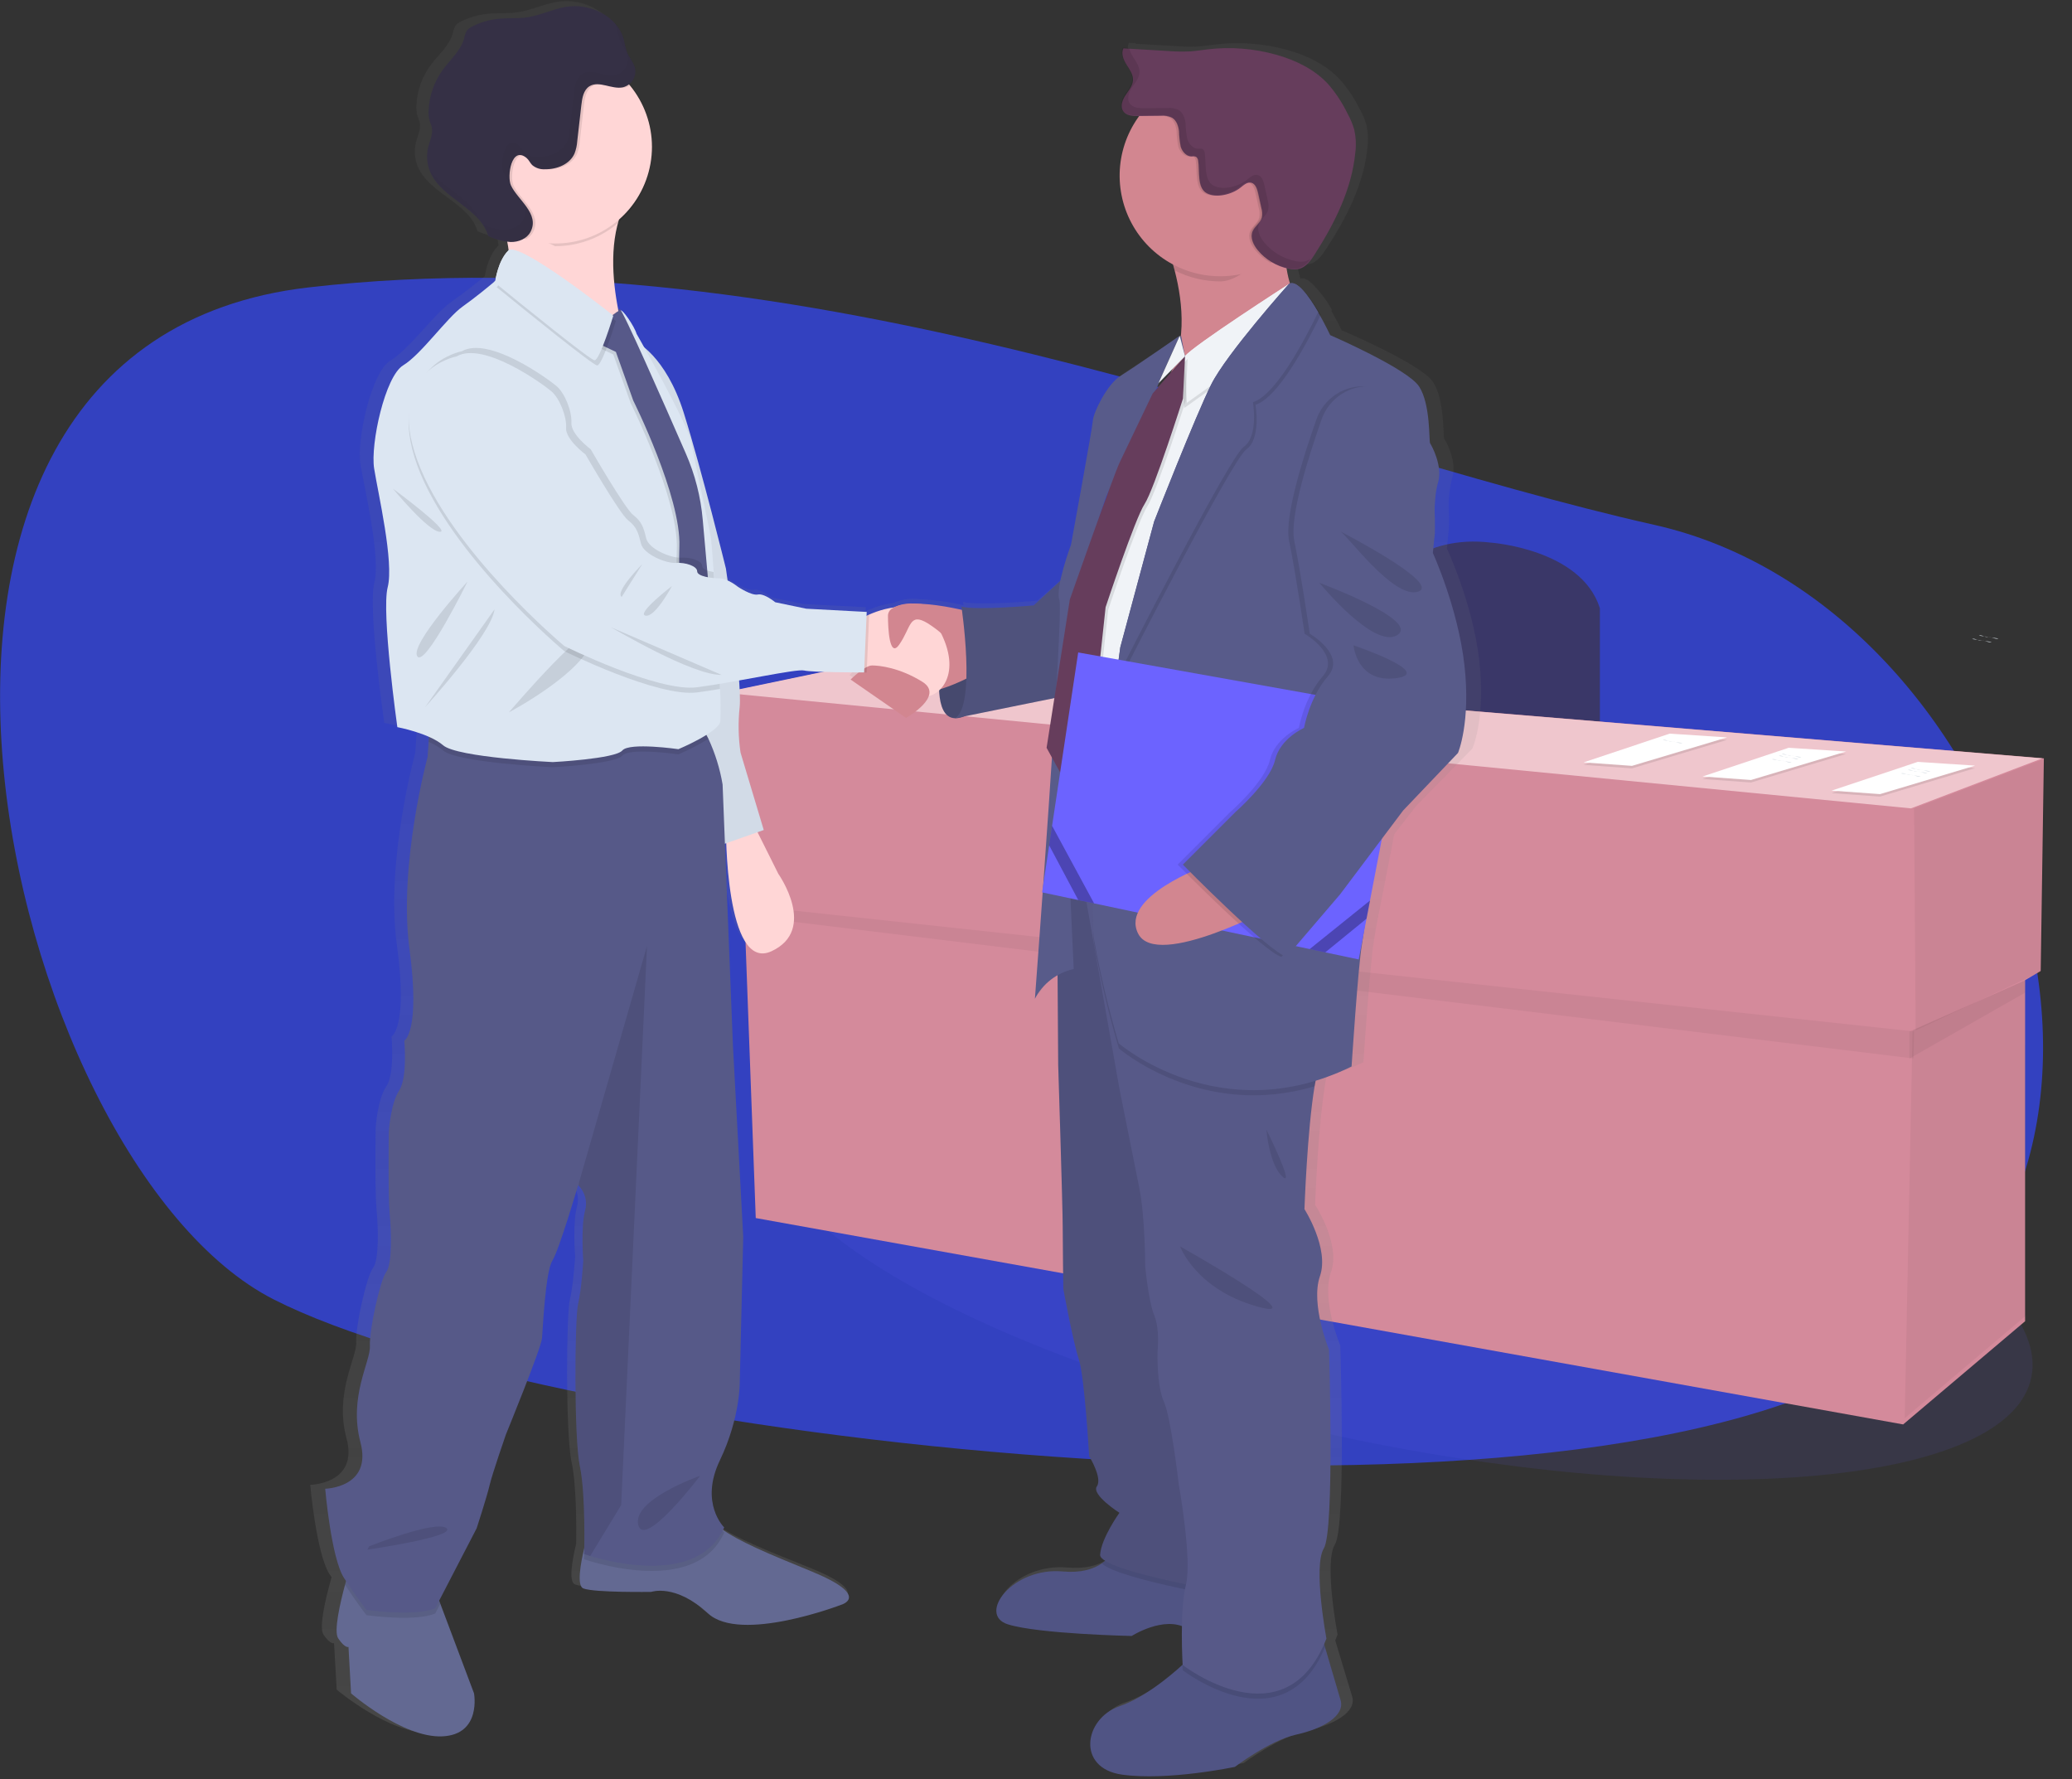 <svg width="685" height="588" viewBox="0 0 685 588" fill="none" xmlns="http://www.w3.org/2000/svg">
<rect x="0" y="0" width="685" height="588" fill="#333333" stroke="none"/>
<path d="M547 173.5C429 147 266.5 76 102 95C-62.5 114 1 384 90.5 429.5C180 475 511 515.5 619.5 450.5C728 385.5 665 200 547 173.5Z" fill="#3341C0"/>
<path opacity="0.1" d="M671.562 455.202C678.745 420.052 590.798 372.395 475.127 348.756C359.456 325.117 259.863 334.449 252.679 369.599C245.496 404.749 333.443 452.406 449.114 476.045C564.785 499.684 664.378 490.352 671.562 455.202Z" fill="#6C63FF"/>
<path d="M437.97 229.978C437.97 229.978 449.34 174.168 492.75 179.338C492.75 179.338 522.75 181.398 528.92 201.038V244.448L437.97 229.978Z" fill="#3A3768"/>
<path d="M675.7 250.658L289.13 218.608L239.52 228.948L242.62 298.198L246 298.608L249.85 402.598L629.18 470.808L669.5 436.698V323.968L674.66 320.938L675.7 250.658Z" fill="#D48A9B"/>
<path opacity="0.05" d="M676.22 250.658L675.18 320.938L633.32 340.578L632.8 267.188L676.22 250.658Z" fill="black"/>
<path opacity="0.05" d="M669.5 324.038L670.01 434.638L629.7 468.748L632.29 340.578L669.5 324.038Z" fill="black"/>
<path opacity="0.05" d="M246.52 302.748L632.6 349.858L632.8 340.918L246.23 299.228L246.52 302.748Z" fill="black"/>
<path opacity="0.05" d="M669.5 328.098V324.038L631.25 340.918V349.878L669.5 328.098Z" fill="black"/>
<path d="M239 228.948L288.61 218.608L675.18 250.658L631.77 267.188L239 228.948Z" fill="#EFC6CD"/>
<path opacity="0.1" d="M634 252.648L652.97 253.888L621.53 263.298L605.52 262.148L634 252.648Z" fill="black"/>
<path d="M634 251.818L652.97 253.058L621.53 262.478L605.52 261.318L634 251.818Z" fill="white"/>
<path d="M631.73 253.948C632.48 253.628 633.27 254.238 634.07 254.388C634.53 254.478 635 254.388 635.46 254.478C636.39 254.598 637.31 255.218 638.2 254.908" fill="#D3DAE1"/>
<path d="M630.75 254.518C631.49 254.198 632.29 254.798 633.09 254.958C633.55 255.038 634.02 254.958 634.48 255.038C635.41 255.168 636.33 255.788 637.22 255.478" fill="#D3DAE1"/>
<path d="M628.49 255.658C629.24 255.338 630.04 255.938 630.84 256.088C631.29 256.178 631.77 256.088 632.22 256.178C633.16 256.308 634.08 256.928 634.96 256.608" fill="#D3DAE1"/>
<path opacity="0.1" d="M552 243.308L570.97 244.558L539.53 253.968L523.52 252.808L552 243.308Z" fill="black"/>
<path d="M552 242.488L570.97 243.728L539.53 253.138L523.52 251.988L552 242.488Z" fill="white"/>
<path d="M549.73 244.618C550.48 244.298 551.27 244.898 552.07 245.058C552.53 245.138 553 245.058 553.46 245.138C554.39 245.268 555.31 245.888 556.2 245.578" fill="#D3DAE1"/>
<path d="M654.23 210.09C654.97 209.77 655.77 210.37 656.57 210.52C657.03 210.61 657.5 210.52 657.96 210.61C658.89 210.74 659.81 211.36 660.7 211.04" fill="#D3DAE1"/>
<path d="M651.97 211.22C652.72 210.9 653.52 211.51 654.32 211.66C654.77 211.75 655.25 211.66 655.7 211.75C656.64 211.87 657.56 212.5 658.44 212.18" fill="#D3DAE1"/>
<path opacity="0.1" d="M591.33 247.978L610.31 249.218L578.87 258.638L562.85 257.478L591.33 247.978Z" fill="black"/>
<path d="M591.33 247.158L610.31 248.398L578.87 257.808L562.85 256.648L591.33 247.158Z" fill="white"/>
<path d="M589.06 249.288C589.81 248.968 590.61 249.568 591.41 249.718C591.86 249.808 592.33 249.718 592.79 249.808C593.72 249.928 594.65 250.558 595.53 250.238" fill="#D3DAE1"/>
<path d="M588.08 249.848C588.83 249.528 589.63 250.138 590.43 250.288C590.88 250.378 591.35 250.288 591.81 250.378C592.74 250.498 593.67 251.128 594.55 250.808" fill="#D3DAE1"/>
<path d="M585.83 250.988C586.57 250.668 587.37 251.268 588.17 251.428C588.63 251.508 589.1 251.428 589.56 251.508C590.49 251.638 591.41 252.258 592.3 251.948" fill="#D3DAE1"/>
<path d="M489.05 218.38C486.89 199.4 478.34 181.29 478.34 181.29L478.99 174.89C478.99 174.89 479.13 171.69 478.92 166.89C478.943 163.893 479.336 160.911 480.09 158.01C481.84 152.46 477.9 145.64 477.46 145.01C477.02 144.38 477.68 132.21 473.74 126.24C469.8 120.27 443.56 109.17 443.56 109.17C443.56 109.17 442.15 106.22 440.16 102.77L440.34 102.42C438.712 99.466 436.694 96.745 434.34 94.33C432.73 92.61 431.18 91.63 429.93 92.11C429.422 90.45 429.034 88.756 428.77 87.04C429.03 87.11 429.3 87.18 429.56 87.23C430.643 87.481 431.766 87.508 432.86 87.31C435.3 86.76 436.92 84.57 438.28 82.51C445.06 72.21 450.9 60.91 452.09 48.72C452.41 46.232 452.291 43.707 451.74 41.26C451.178 39.358 450.392 37.528 449.4 35.81C447.647 32.285 445.427 29.012 442.8 26.08C438.13 21.16 431.69 18.15 425.07 16.37C417.612 14.364 409.843 13.784 402.17 14.66C400.17 14.89 398.17 15.22 396.17 15.35C393.633 15.462 391.092 15.418 388.56 15.22L375.47 14.46L375.41 14.26L373.23 14.13C372.37 15.84 373.23 17.87 374.3 19.47C375.37 21.07 376.6 22.74 376.51 24.63C376.42 26.52 375.05 28.04 373.98 29.63C372.91 31.22 372.1 33.3 373.17 34.86C373.321 35.076 373.499 35.271 373.7 35.44C374.83 36.61 376.8 36.74 378.51 36.72H378.81C374.504 42.392 372.175 49.319 372.18 56.44C372.209 62.526 373.912 68.486 377.103 73.668C380.294 78.85 384.849 83.054 390.27 85.82C390.46 86.47 390.65 87.14 390.83 87.82C392.812 94.844 393.523 102.166 392.93 109.44L392.7 109.94L392.56 109.41C392.56 109.41 377.14 119.87 372.56 122.64C367.98 125.41 363.38 134.8 363.16 137.36C362.94 139.92 355.72 178.53 355.72 178.53C354.253 182.419 353.043 186.401 352.1 190.45L342.89 198.54C342.89 198.54 323.89 200.25 318.39 198.97L318.55 200.03C313.7 198.923 308.76 198.253 303.79 198.03C301.076 197.681 298.317 198.05 295.79 199.1L295.6 199.19L295.45 199.26C292.555 199.656 289.728 200.45 287.05 201.62C286.73 201.75 286.44 201.88 286.16 202.01L286.22 200.7L265.66 199.64L255.16 197.51C255.16 197.51 251.44 194.51 249.25 194.95C247.06 195.39 242.47 192.39 242.47 192.39C241.423 191.569 240.29 190.865 239.09 190.29C238.74 187.87 238.52 186.4 238.52 186.4C238.52 186.4 230.35 153.98 224.23 134.92C220.13 122.19 214.23 115.92 210.75 113.19C209.2 110.49 208.18 108.75 208.18 108.75C207.51 106.41 203.83 101.14 202.89 101.01C202.74 100.77 202.63 100.65 202.57 100.65C202.369 100.628 202.166 100.66 201.98 100.74C200.26 92.18 199.26 81.45 201.89 72.1C205.49 69.141 208.392 65.423 210.387 61.212C212.382 57 213.421 52.4 213.43 47.74C213.43 47.6 213.43 47.46 213.43 47.32C213.43 47.18 213.43 47.03 213.43 46.89C213.428 39.458 210.796 32.267 206 26.59L205.66 26.21C205.751 26.145 205.838 26.075 205.92 26C206.671 25.391 207.244 24.589 207.577 23.681C207.909 22.772 207.99 21.791 207.81 20.84C207.36 18.92 205.86 17.41 205.09 15.59C204.628 14.189 204.257 12.759 203.98 11.31C203.391 9.252 202.31 7.367 200.83 5.82L200.98 6.22C197.06 1.81 190.32 -0.38 184.25 0.6C179.74 1.32 175.54 3.42 171.01 4.07C167.76 4.53 164.45 4.23 161.18 4.56C158.146 4.872 155.193 5.725 152.46 7.08C151.746 7.384 151.113 7.849 150.61 8.44C150.145 9.231 149.833 10.103 149.69 11.01C148.58 15.06 145.06 17.95 142.51 21.33C139.597 25.192 137.911 29.839 137.67 34.67C137.57 35.898 137.689 37.133 138.02 38.32C138.24 39.03 138.58 39.7 138.74 40.42C139.24 42.62 138.09 44.81 137.53 46.99C136.825 49.771 137.075 52.708 138.24 55.33C142.19 64.17 155.16 67.12 157.86 76.4C159.926 77.35 162.108 78.022 164.35 78.4C164.53 79.32 164.69 80.25 164.82 81.19C164.759 81.216 164.702 81.249 164.65 81.29C161.15 84.7 160.28 91.29 160.28 91.29L159.86 91.63C158.43 92.81 153.54 96.77 149.12 99.82C143.87 103.45 135.12 115.61 129 119.24C122.88 122.87 117.84 145.24 119.16 153.37C120.48 161.5 125.94 184.3 123.75 192.62C121.56 200.94 127.03 238.91 127.03 238.91C130.701 239.609 134.292 240.674 137.75 242.09L137.64 243.75L137.31 248.75C137.31 248.75 127.4 284.59 131.19 312.18C134.98 339.77 129.44 342.61 129.44 342.61C129.44 342.61 130.6 354.84 127.69 359.11C124.78 363.38 124.19 372.76 124.19 372.76C124.19 372.76 123.9 393.81 124.48 399.76C125.06 405.71 125.35 416.55 123.31 419.11C121.27 421.67 117.48 438.44 117.77 443.56C118.06 448.68 110.48 460.35 114.56 475.42C118.64 490.49 102.56 490.78 102.56 490.78C102.56 490.78 104.61 513.78 108.98 520.36L109.62 521.3C109.51 521.68 109.4 522.08 109.28 522.51C107.63 528.51 105.37 537.98 106.94 540.27C109.27 543.69 110.44 543.11 110.44 543.11L111.31 558.47C111.31 558.47 128.81 573.26 142.23 572.7C155.65 572.14 153.02 558.47 153.02 558.47L141.59 528.83L141.2 527.83L153.9 503.83C153.9 503.83 157.4 493.31 158.27 489.61C159.14 485.91 163.89 472.8 163.89 472.8C163.89 472.8 175.89 444.36 176.14 440.94C176.39 437.52 177.31 419.05 179.64 415.34C181.97 411.63 188.39 390.34 188.39 390.34L188.55 390.48C189.639 391.55 190.417 392.896 190.801 394.373C191.185 395.851 191.16 397.405 190.73 398.87C189.26 404.27 190.14 415.36 190.14 415.36C190.14 415.36 189.56 424.75 188.39 429.59C187.22 434.43 186.94 473.96 188.98 483.34C190.61 490.85 190.56 504.91 190.48 510.23C189.11 515.88 187.91 522.9 190.14 523.73C193.94 525.16 213.19 524.87 213.19 524.87C213.19 524.87 221.35 522.02 232.44 531.98C243.53 541.94 277.64 529.14 277.64 529.14C277.64 529.14 288.14 526.29 267.43 518.05C252.98 512.3 243.65 508.47 237.55 504.37C237.69 504.1 237.84 503.83 237.97 503.54C237.97 503.54 229.51 495.54 236.51 481.36C243.51 467.18 243.22 455.19 243.22 455.19L244.39 407.4L240.89 343.96L238.18 277.38L238.66 277.22C239.12 289.46 241.51 318.6 254.02 312.95C269.77 305.84 256.35 287.35 256.35 287.35L249.28 273.57L251.39 272.85L243.48 247.29C242.721 242.301 242.62 237.235 243.18 232.22C243.337 229.286 243.276 226.345 243 223.42C253.36 221.61 263.28 219.69 265.06 220.13C267.16 220.64 278.91 220.74 283.53 220.76C282.02 221.94 280.81 223.11 280.81 223.11L299.62 235.77C299.62 235.77 306 232.28 307.33 228.58C308.639 228.249 309.847 227.604 310.85 226.7C311.05 231.07 312.21 235.8 316.25 235.91C317.26 235.931 318.263 235.733 319.19 235.33L349.95 229.24L347.31 245.73L349.15 249C348.22 262.91 347.15 277.68 346.21 290.67L345.78 293.51L346 293.56C344.54 313.56 343.37 328.71 343.37 328.71C345.093 325.427 347.766 322.74 351.04 321L351.24 350.68C351.24 350.68 352.78 397.61 352.78 404.01C352.78 410.41 352.99 424.7 352.99 424.7C352.99 424.7 356.28 442.19 358.24 447.95C360.2 453.71 361.74 479.95 361.74 479.95C361.74 479.95 366.34 487.2 364.37 489.95C362.4 492.7 372.03 498.69 372.03 498.69C372.03 498.69 365.9 507.01 365.46 512.56C365.41 513.2 366.04 513.88 367.18 514.56C366.82 514.85 366.45 515.14 366.04 515.42C363.2 517.32 359.04 518.64 352.78 518.1C335.71 516.6 323.68 532.39 334.18 535.59C344.68 538.79 376.18 539.43 376.18 539.43C376.18 539.43 385.72 533.48 393.18 536.16C393.07 542.42 393.38 548.16 393.43 548.92L393.34 548.99C388.88 552.99 380.34 559.87 372 562.68C360 566.73 357.34 583.16 372.87 585.29C388.4 587.42 411.15 582.73 411.15 582.73C411.15 582.73 422.96 573.99 431.93 572.07C440.9 570.15 448.56 565.88 447.03 560.76C446.03 557.49 443.46 548.92 441.72 543.16C441.62 542.813 441.52 542.48 441.42 542.16C441.69 541.56 441.96 540.94 442.21 540.3C442.21 540.3 437.62 516.41 441.34 510.44C445.06 504.47 443.09 444.73 443.09 444.73C443.09 444.73 436.74 429.59 440.03 420.42C443.32 411.25 434.78 398.23 434.78 398.23C434.78 398.23 435.71 372.14 438.21 357.6C438.323 356.98 438.433 356.38 438.54 355.8C442.726 354.558 446.805 352.983 450.74 351.09C450.74 351.09 452.93 318.23 454.24 310.77C454.37 310.07 454.55 308.94 454.77 307.47L455.77 302.2L456.95 296.2L460.95 275.75L468.17 266.41L486.77 247.41C486.77 247.41 491.24 237.37 489.05 218.38ZM202.21 101.05L202.07 101.15C202.049 101.078 202.032 101.004 202.02 100.93C202.078 100.978 202.142 101.018 202.21 101.05V101.05ZM385.98 124.34L385.26 125.91L387.89 123.29L384.32 127.29L385.52 124.77L385.98 124.34ZM368.22 161.04C367.53 162.87 366.79 164.85 366.02 166.91L367.43 162.7L368.22 161.04Z" fill="url(#paint0_linear)"/>
<path d="M310.83 220.87C310.83 220.87 308.38 237.18 315.73 237.39C323.08 237.6 327.99 224.81 327.99 224.81L324.99 214.58L310.83 220.87Z" fill="#585B8A"/>
<path opacity="0.2" d="M310.83 220.87C310.83 220.87 308.38 237.18 315.73 237.39C323.08 237.6 327.99 224.81 327.99 224.81L324.99 214.58L310.83 220.87Z" fill="black"/>
<path d="M146.2 573.91C133.12 574.48 116.06 559.7 116.06 559.7L115.21 544.35C115.21 544.35 114.08 544.92 111.8 541.51C110.27 539.22 112.47 529.73 114.08 523.76C114.86 520.84 115.5 518.76 115.5 518.76L144.2 526.44L145.57 530.07L156.71 559.69C156.71 559.69 159.27 573.34 146.2 573.91Z" fill="#636992"/>
<path d="M278.07 530.43C278.07 530.43 244.82 543.22 234.07 533.27C223.32 523.32 215.31 526.16 215.31 526.16C215.31 526.16 196.55 526.45 192.85 525.02C190.67 524.19 191.85 517.08 193.21 511.42C194.13 507.51 195.13 504.28 195.13 504.28C195.13 504.28 227.81 493.19 232.93 500.01C234.468 502.014 236.306 503.768 238.38 505.21C244.3 509.49 253.55 513.37 268.18 519.34C288.3 527.58 278.07 530.43 278.07 530.43Z" fill="#636992"/>
<path d="M248.23 270.64L257.32 288.83C257.32 288.83 270.4 307.31 255.05 314.41C239.7 321.51 239.99 273.49 239.99 273.49L248.23 270.64Z" fill="#FFD6D6"/>
<path d="M210.14 112.9C210.14 112.9 220.09 117.45 226.06 136.49C232.03 155.53 239.99 187.94 239.99 187.94C239.99 187.94 245.39 224.6 244.53 233.7C243.983 238.712 244.08 243.773 244.82 248.76L252.49 274.34L237.14 279.74L213.55 189.36L210.14 112.9Z" fill="#DCE6F2"/>
<path opacity="0.05" d="M210.14 112.9C210.14 112.9 220.09 117.45 226.06 136.49C232.03 155.53 239.99 187.94 239.99 187.94C239.99 187.94 245.39 224.6 244.53 233.7C243.983 238.712 244.08 243.773 244.82 248.76L252.49 274.34L237.14 279.74L213.55 189.36L210.14 112.9Z" fill="black"/>
<path opacity="0.1" d="M144.2 526.45L145.57 530.08L143.89 533.29C137.35 536.13 121.15 533.86 121.15 533.86C121.15 533.86 118.15 530.05 114.05 523.78C114.83 520.86 115.47 518.78 115.47 518.78L144.2 526.45Z" fill="black"/>
<path opacity="0.1" d="M239.42 506.55C231.13 525.33 202.95 518.36 195.12 516.01C193.83 515.62 193.12 515.36 193.12 515.36C193.12 515.36 193.17 513.83 193.19 511.42C194.11 507.51 195.11 504.28 195.11 504.28C195.11 504.28 227.79 493.19 232.91 500.01C234.448 502.014 236.286 503.768 238.36 505.21C238.673 505.687 239.028 506.136 239.42 506.55V506.55Z" fill="black"/>
<path d="M237.99 482.68C231.17 496.88 239.42 504.85 239.42 504.85C231.13 523.62 202.95 516.66 195.12 514.3C193.83 513.92 193.12 513.66 193.12 513.66C193.12 513.66 193.69 494.04 191.7 484.66C189.71 475.28 189.99 435.78 191.13 430.95C192.27 426.12 192.83 416.73 192.83 416.73C192.83 416.73 191.98 405.65 193.4 400.25C193.827 398.791 193.856 397.245 193.483 395.771C193.11 394.297 192.349 392.95 191.28 391.87L191.13 391.72C191.13 391.72 184.88 413.04 182.6 416.72C180.32 420.4 179.48 438.89 179.19 442.3C178.9 445.71 167.25 474.14 167.25 474.14C167.25 474.14 162.71 487.21 161.86 490.9C161.01 494.59 157.59 505.12 157.59 505.12L143.89 531.56C137.35 534.4 121.15 532.13 121.15 532.13C121.15 532.13 118.03 528.13 113.76 521.61C109.49 515.09 107.51 492.06 107.51 492.06C107.51 492.06 123.14 491.77 119.16 476.71C115.18 461.65 122.57 449.99 122.29 444.87C122.01 439.75 125.7 422.99 127.69 420.43C129.68 417.87 129.39 407.07 128.82 401.1C128.25 395.13 128.54 374.1 128.54 374.1C128.54 374.1 129.11 364.72 131.95 360.46C134.79 356.2 133.66 343.97 133.66 343.97C133.66 343.97 139.05 341.13 135.36 313.56C131.67 285.99 141.36 250.18 141.36 250.18L141.69 245.18L142.21 237.08C142.21 237.08 223.5 231.96 230.04 238.21C231.749 239.945 233.152 241.957 234.19 244.16C236.427 248.97 238.008 254.059 238.89 259.29L242.3 345.41L245.71 408.79L244.57 456.54C244.57 456.54 244.82 468.46 237.99 482.68Z" fill="#565988"/>
<path opacity="0.1" d="M213.89 312.71L205.36 497.45L195.12 514.29C193.83 513.91 193.12 513.65 193.12 513.65C193.12 513.65 193.69 494.03 191.7 484.65C189.71 475.27 189.99 435.77 191.13 430.94C192.27 426.11 192.83 416.72 192.83 416.72C192.83 416.72 191.98 405.64 193.4 400.24C193.827 398.781 193.856 397.234 193.483 395.761C193.11 394.287 192.35 392.94 191.28 391.86L191.42 390.86L213.89 312.71Z" fill="black"/>
<path opacity="0.1" d="M122.03 511.1C122.03 511.1 144.2 502.29 147.61 505.1C151.02 507.91 121.47 512.2 121.47 512.2L122.03 511.1Z" fill="black"/>
<path opacity="0.1" d="M231.46 487.79C230.61 488.08 209.01 495.79 211 503.99C212.99 512.19 231.46 487.79 231.46 487.79Z" fill="black"/>
<path d="M163.96 67.29C163.96 67.29 171.2 84.77 167.37 93.73C163.54 102.69 208.72 118.03 208.72 118.03C208.72 118.03 195.51 83.92 208.3 64.73C221.09 45.54 163.96 67.29 163.96 67.29Z" fill="#FFD6D6"/>
<path d="M428.5 573.34C419.76 575.26 408.25 584 408.25 584C408.25 584 386.08 588.69 370.94 586.56C355.8 584.43 358.37 568.01 370.09 563.96C378.22 561.16 386.55 554.25 390.9 550.29C392.82 548.52 393.96 547.29 393.96 547.29L436.39 538.76C436.39 538.76 437.08 541.13 438.04 544.4C439.74 550.17 442.25 558.73 443.21 561.99C444.7 567.16 437.24 571.42 428.5 573.34Z" fill="#505484"/>
<path d="M417.63 540.51C417.63 540.51 399.72 542.43 392.26 538.17C384.8 533.91 374.14 540.73 374.14 540.73C374.14 540.73 343.44 540.09 333.21 536.89C322.98 533.69 334.7 517.89 351.33 519.41C357.39 519.96 361.49 518.63 364.26 516.73C367.154 514.747 369.17 511.723 369.89 508.29L405.89 510.42L410.89 523.18L417.63 540.51Z" fill="#505484"/>
<path opacity="0.1" d="M411.44 529C411.44 529 369.6 522.16 364.26 516.73C367.154 514.747 369.17 511.723 369.89 508.29L405.89 510.42L410.89 523.18L411.44 529Z" fill="black"/>
<path d="M349.41 289.62L349.84 352.07C349.84 352.07 351.33 398.97 351.33 405.37C351.33 411.77 351.54 426.04 351.54 426.04C351.54 426.04 354.74 443.52 356.66 449.28C358.58 455.04 360.07 481.28 360.07 481.28C360.07 481.28 364.55 488.53 362.63 491.28C360.71 494.03 370.09 500.02 370.09 500.02C370.09 500.02 364.09 508.34 363.7 513.88C363.31 519.42 411.44 527.29 411.44 527.29L392.69 335.02L377.76 286.85L349.41 289.62Z" fill="#575988"/>
<path opacity="0.1" d="M349.41 289.62L349.84 352.07C349.84 352.07 351.33 398.97 351.33 405.37C351.33 411.77 351.54 426.04 351.54 426.04C351.54 426.04 354.74 443.52 356.66 449.28C358.58 455.04 360.07 481.28 360.07 481.28C360.07 481.28 364.55 488.53 362.63 491.28C360.71 494.03 370.09 500.02 370.09 500.02C370.09 500.02 364.09 508.34 363.7 513.88C363.31 519.42 411.44 527.29 411.44 527.29L392.69 335.02L377.76 286.85L349.41 289.62Z" fill="black"/>
<path opacity="0.1" d="M438.04 544.45C424.11 577.66 390.98 552.03 390.98 552.03C390.98 552.03 390.98 551.39 390.9 550.29C392.82 548.52 393.96 547.29 393.96 547.29L436.39 538.76C436.39 538.76 437.08 541.18 438.04 544.45Z" fill="black"/>
<path d="M438.52 541.58C424.87 576.58 390.98 550.32 390.98 550.32C390.98 550.32 389.91 532.2 392.05 523.89C394.19 515.58 389.7 490.63 389.7 490.63C389.7 490.63 387.14 468.46 384.8 463.35C382.46 458.24 382.67 448 382.67 447.15C382.67 446.3 383.52 439.47 381.6 434.78C379.68 430.09 378.6 418.58 378.6 418.58C378.6 418.58 378.6 402.38 376.68 392.79L370.07 359.79L358.13 292.21L361.86 291.57L428.69 279.85C428.69 279.85 441.27 343.85 437 350.41C436.08 351.85 435.27 355 434.6 359.06C432.16 373.58 431.25 399.65 431.25 399.65C431.25 399.65 439.56 412.65 436.37 421.82C433.18 430.99 439.37 446.12 439.37 446.12C439.37 446.12 441.29 505.81 437.66 511.78C434.03 517.75 438.52 541.58 438.52 541.58Z" fill="#575988"/>
<path d="M432.12 105.23C432.12 105.23 371.58 147.86 385.22 126.54C392.57 115.06 391.22 100.44 388.34 89.4C386.884 83.785 384.874 78.328 382.34 73.11C382.34 73.11 433.78 51.23 426.96 70.84C425.362 75.409 424.682 80.248 424.96 85.08C425.369 92.344 427.854 99.337 432.12 105.23V105.23Z" fill="#D28690"/>
<path d="M323.12 202.86C323.12 202.86 297.54 195.47 293.28 202.72C289.02 209.97 294.56 225.88 302.28 228.44C310 231 327.72 219.77 327.72 219.77L323.12 202.86Z" fill="#D28690"/>
<path d="M352.4 190.29L341.74 200.1C341.74 200.1 323.19 201.8 317.86 200.52C317.86 200.52 322.77 233.35 315.73 237.4L358.79 228.66L352.4 190.29Z" fill="#585B8A"/>
<path opacity="0.1" d="M352.4 190.29L341.74 200.1C341.74 200.1 323.19 201.8 317.86 200.52C317.86 200.52 322.77 233.35 315.73 237.4L358.79 228.66L352.4 190.29Z" fill="black"/>
<path opacity="0.1" d="M215.54 49.38C215.54 57.867 212.169 66.006 206.168 72.007C200.166 78.009 192.027 81.38 183.54 81.38C167.12 73.49 151.54 67.07 151.54 49.38C151.37 45.075 152.071 40.779 153.601 36.751C155.131 32.723 157.459 29.046 160.445 25.94C163.431 22.833 167.013 20.362 170.978 18.674C174.942 16.985 179.206 16.115 183.515 16.115C187.824 16.115 192.088 16.985 196.053 18.674C200.017 20.362 203.599 22.833 206.585 25.94C209.571 29.046 211.899 32.723 213.429 36.751C214.959 40.779 215.66 45.075 215.49 49.38H215.54Z" fill="black"/>
<path d="M215.54 48.52C215.545 56.046 212.892 63.331 208.05 69.092C203.207 74.853 196.486 78.719 189.072 80.008C181.657 81.297 174.026 79.927 167.523 76.139C161.02 72.351 156.064 66.388 153.528 59.303C150.992 52.217 151.04 44.464 153.662 37.41C156.285 30.356 161.314 24.454 167.863 20.746C174.412 17.038 182.059 15.762 189.458 17.142C196.856 18.522 203.529 22.47 208.3 28.29C212.973 33.997 215.531 41.144 215.54 48.52V48.52Z" fill="#FFD6D6"/>
<path opacity="0.1" d="M234.19 244.19C231.024 246.156 227.711 247.875 224.28 249.33C224.28 249.33 208.08 246.98 205.74 249.75C203.4 252.52 182.74 253.59 182.74 253.59C182.74 253.59 151.19 252.1 146.5 248.05C145.05 246.876 143.436 245.919 141.71 245.21L142.23 237.11C142.23 237.11 223.52 231.99 230.06 238.24C231.762 239.976 233.159 241.988 234.19 244.19Z" fill="black"/>
<path d="M238.14 238.46C237.5 242.08 224.28 247.62 224.28 247.62C224.28 247.62 208.08 245.28 205.74 248.05C203.4 250.82 182.74 251.89 182.74 251.89C182.74 251.89 151.19 250.39 146.5 246.34C141.81 242.29 131.36 240.34 131.36 240.34C131.36 240.34 126.03 202.4 128.17 194.09C130.31 185.78 124.97 162.96 123.69 154.86C122.41 146.76 127.31 124.38 133.28 120.76C139.25 117.14 147.78 104.98 152.89 101.36C157.2 98.31 161.96 94.36 163.35 93.17L163.76 92.83C163.76 92.83 164.62 86.22 168.03 82.83C171.44 79.44 202.77 104.36 202.77 104.36C202.77 104.36 202.99 106.28 205.12 102.66C205.6 101.85 209.73 107.81 210.45 110.33C210.45 110.33 227.5 140.18 228.57 146.33C229.64 152.48 234.11 172.55 234.96 177.45C235.18 178.71 235.54 183.13 235.96 189.05C236.04 190.21 236.11 191.44 236.2 192.72C236.83 202.54 237.51 215.08 237.92 224.56C237.92 225.64 238.01 226.68 238.04 227.68C238.256 231.269 238.29 234.867 238.14 238.46V238.46Z" fill="#DCE6F2"/>
<path opacity="0.1" d="M129.89 161.5C129.89 161.5 141.61 175.78 145.45 175.78C149.29 175.78 129.89 161.5 129.89 161.5Z" fill="black"/>
<path opacity="0.1" d="M154.58 192.2C154.58 192.2 135.39 213.09 137.95 216.93C140.51 220.77 154.58 192.2 154.58 192.2Z" fill="black"/>
<path opacity="0.1" d="M140.51 233.77C140.51 233.77 162.51 209.68 163.51 201.37L140.51 233.77Z" fill="black"/>
<path opacity="0.1" d="M168.22 235.47C168.22 235.47 193.59 222.04 195.72 211.38C197.85 200.72 168.22 235.47 168.22 235.47Z" fill="black"/>
<path opacity="0.1" d="M200.41 105.87L196.89 114.39L202.75 117.16L208.51 133.26C208.51 133.26 224.39 165.02 223.75 181.54C223.11 198.06 226.63 222.89 226.63 222.89L235.79 221.19L231.47 172.6C230.797 165.077 228.913 157.712 225.89 150.79C218.57 134.03 204.95 103.09 204.09 103.09C202.92 103.09 203.74 103.52 203.74 103.52L200.41 105.87Z" fill="black"/>
<path d="M201.26 105.01L197.74 113.54L203.61 116.31L209.36 132.41C209.36 132.41 225.24 164.17 224.6 180.69C223.96 197.21 227.48 222.04 227.48 222.04L236.65 220.34L232.32 171.75C231.655 164.227 229.774 156.861 226.75 149.94C219.43 133.17 205.81 102.24 204.96 102.24C203.78 102.24 204.6 102.67 204.6 102.67L201.26 105.01Z" fill="#575989"/>
<path d="M305.07 230.29C300.61 229.95 289.91 224.54 285.66 222.29L283.86 221.29L284.08 204.78C285.131 204.162 286.22 203.611 287.34 203.13C293.02 200.65 304.67 197.28 310.51 208.13C318.39 222.68 310.72 230.67 305.07 230.29Z" fill="#FFD6D6"/>
<path opacity="0.1" d="M208.3 28.29C207.842 28.577 207.338 28.783 206.81 28.9C203.1 29.71 198.88 26.52 195.7 28.57C193.76 29.83 193.31 32.44 193.05 34.74C192.597 38.74 192.143 42.713 191.69 46.66C191.595 48.065 191.298 49.449 190.81 50.77C189.24 54.36 184.93 56.05 181 55.99C179.46 56.1 177.94 55.596 176.77 54.59C176.08 53.89 175.71 52.91 174.95 52.27C169.95 48.08 168.43 58.35 169.75 61.27C171.87 66.04 179.4 70.64 176.24 76.7C175.708 77.685 174.903 78.494 173.92 79.03C169.158 77.539 164.811 74.954 161.225 71.483C157.64 68.013 154.916 63.751 153.272 59.04C151.627 54.329 151.107 49.298 151.753 44.35C152.399 39.402 154.193 34.674 156.992 30.543C159.791 26.411 163.517 22.992 167.873 20.558C172.23 18.124 177.095 16.742 182.08 16.523C187.065 16.304 192.032 17.254 196.585 19.297C201.138 21.341 205.15 24.42 208.3 28.29Z" fill="black"/>
<path d="M174.1 52.23C174.85 52.86 175.23 53.84 175.92 54.54C177.091 55.545 178.611 56.048 180.15 55.94C184.08 56 188.39 54.32 189.95 50.71C190.448 49.395 190.748 48.013 190.84 46.61L192.2 34.69C192.46 32.39 192.9 29.78 194.85 28.52C198.03 26.52 202.25 29.66 205.96 28.85C207.298 28.51 208.455 27.674 209.198 26.511C209.941 25.348 210.214 23.946 209.96 22.59C209.53 20.68 208.07 19.17 207.32 17.35C206.866 15.951 206.501 14.525 206.23 13.08C204.16 5.32 195.05 0.96 187.13 2.26C182.73 2.99 178.64 5.09 174.23 5.73C171.07 6.19 167.84 5.89 164.65 6.23C161.686 6.536 158.805 7.387 156.15 8.74C155.453 9.048 154.837 9.514 154.35 10.1C153.897 10.892 153.592 11.759 153.45 12.66C152.38 16.66 148.94 19.61 146.45 22.98C143.602 26.857 141.954 31.485 141.71 36.29C141.612 37.517 141.727 38.752 142.05 39.94C142.26 40.64 142.59 41.32 142.75 42.04C143.24 44.23 142.12 46.42 141.57 48.6C140.887 51.382 141.133 54.311 142.27 56.94C146.11 65.77 158.76 68.72 161.39 77.99C163.726 79.11 166.248 79.788 168.83 79.99C171.41 80.04 174.19 78.93 175.39 76.64C178.54 70.64 171.02 65.98 168.9 61.22C167.57 58.29 169.06 48.03 174.1 52.23Z" fill="#353045"/>
<path opacity="0.1" d="M427.01 70.84C425.412 75.409 424.732 80.248 425.01 85.08C423.47 86.39 421.79 82.47 420.01 83.48C415.13 86.3 409.49 93.01 403.45 93.01C398.212 93.013 393.048 91.776 388.38 89.4C386.924 83.785 384.914 78.328 382.38 73.11C382.38 73.11 433.83 51.23 427.01 70.84Z" fill="black"/>
<path d="M436.67 58.05C436.67 64.628 434.719 71.059 431.065 76.528C427.41 81.998 422.215 86.261 416.138 88.778C410.06 91.296 403.373 91.954 396.921 90.671C390.469 89.388 384.543 86.22 379.892 81.568C375.24 76.917 372.072 70.991 370.789 64.539C369.506 58.087 370.164 51.4 372.682 45.322C375.199 39.245 379.462 34.05 384.932 30.395C390.401 26.741 396.832 24.79 403.41 24.79C407.778 24.789 412.104 25.648 416.14 27.319C420.175 28.99 423.842 31.44 426.931 34.529C430.02 37.617 432.47 41.285 434.141 45.32C435.812 49.356 436.671 53.682 436.67 58.05Z" fill="#D28690"/>
<path d="M435.25 112.62C435.25 112.62 428.99 119.44 428.14 120C427.29 120.56 409.14 197 408.82 197.89C408.5 198.78 387.21 267.8 387.21 267.8L353.1 284.57L355.95 200.15L380.95 130.53C380.95 130.53 389.2 121.15 391.75 117.74C394.3 114.33 426.14 93.86 426.14 93.86L431.58 105.07L435.25 112.62Z" fill="#F0F3F7"/>
<path opacity="0.1" d="M430.74 106.78L391.52 134.86L390.89 119.44C393.45 116.03 425.28 95.57 425.28 95.57L430.74 106.78Z" fill="black"/>
<path d="M431.59 105.07L392.37 133.15L391.76 117.74C394.32 114.32 426.15 93.86 426.15 93.86L431.59 105.07Z" fill="#F0F3F7"/>
<path d="M390.45 110.88L391.76 117.74L382.99 126.65L389.99 110.98C389.99 110.98 374.99 121.43 370.49 124.2C365.99 126.97 361.49 136.35 361.32 138.91C361.15 141.47 354.07 180.05 354.07 180.05C354.07 180.05 348.74 194.33 350.24 198.38C351.74 202.43 342.14 330.12 342.14 330.12C343.423 327.64 345.238 325.474 347.453 323.775C349.669 322.076 352.232 320.886 354.96 320.29L351.54 244.83C351.54 244.83 355.7 194.63 355.91 193.99C356.12 193.35 365.61 164.25 365.61 164.25L390.45 110.88Z" fill="#585B8A"/>
<path opacity="0.1" d="M392.62 118.59L391.94 132.59C391.94 132.59 382.45 162.54 379.26 167.44C376.07 172.34 366.36 201.55 366.36 201.55L360.89 252.29L351.51 256.56L346.89 248.05L354.57 199.05C354.57 199.05 369.06 157.7 371.2 153.43L381.89 130.91L392.62 118.59Z" fill="black"/>
<path d="M391.76 117.74L391.09 131.74C391.09 131.74 381.6 161.69 378.4 166.59C375.2 171.49 365.51 200.7 365.51 200.7L360.07 251.43L350.69 255.69L346 247.17L353.68 198.17C353.68 198.17 368.17 156.81 370.3 152.55L381.07 130.06L391.76 117.74Z" fill="#663D5C"/>
<path d="M281.2 224.6L299.53 237.29C299.53 237.29 312.46 230.04 304.93 225.35C297.4 220.66 290.72 219.95 288.3 219.95C285.88 219.95 281.2 224.6 281.2 224.6Z" fill="#D28690"/>
<path d="M294.89 201.14C294.481 201.395 294.144 201.75 293.911 202.172C293.678 202.594 293.557 203.068 293.56 203.55C293.56 207.44 294 217.74 297.26 213.09C301.26 207.4 300.53 202.29 306.64 205.98C310.438 208.345 313.761 211.397 316.44 214.98L314.74 202.76C314.74 202.76 302.18 196.56 294.89 201.14Z" fill="#D28690"/>
<path opacity="0.1" d="M437.02 350.37C436.1 351.81 435.29 354.96 434.62 359.02C397.24 370.23 369.89 346.53 369.89 346.53C366.581 335.317 363.877 323.934 361.79 312.43C361.12 308.49 361.27 300.85 361.89 291.53L428.72 279.81C428.72 279.81 441.29 343.76 437.02 350.37Z" fill="black"/>
<path d="M475.39 159.58C473.69 165.13 474.33 176.42 474.33 176.42L458.98 248.9C458.98 248.9 451.52 304.75 450.24 312.21C448.96 319.67 446.83 352.5 446.83 352.5C403.34 373.82 369.83 344.83 369.83 344.83C366.522 333.613 363.818 322.227 361.73 310.72C359.59 298.06 365.89 247.34 368.87 224.81C369.76 218.14 370.36 213.94 370.36 213.94L381.55 172.37C381.55 172.37 395.3 137.3 400.42 127.07C405.54 116.84 426.1 93.86 426.1 93.86C428.65 92.24 432.73 97.96 435.76 103.17C438.05 107.11 439.76 110.77 439.76 110.77C439.76 110.77 465.34 121.85 469.17 127.77C473 133.69 472.37 145.89 472.8 146.53C473.23 147.17 477.1 154.04 475.39 159.58Z" fill="#585B8A"/>
<path opacity="0.1" d="M415.07 133.79C415.07 133.79 416.99 145.09 412.07 148.5C407.32 151.8 371.96 221.33 369.76 225.67C370.65 218.99 371.25 214.79 371.25 214.79L382.44 173.23C382.44 173.23 396.2 138.16 401.31 127.92C406.42 117.68 427 94.71 427 94.71C429.55 93.09 433.62 98.81 436.65 104.02C432.08 113.51 422.55 131.45 415.07 133.79Z" fill="black"/>
<path d="M414.22 132.94C414.22 132.94 416.13 144.24 411.22 147.65C406.31 151.06 371.12 220.47 368.89 224.81C369.78 218.14 370.38 213.94 370.38 213.94L381.57 172.37C381.57 172.37 395.32 137.3 400.44 127.07C405.56 116.84 426.12 93.86 426.12 93.86C428.67 92.24 432.75 97.96 435.78 103.17C431.23 112.65 421.69 130.6 414.22 132.94Z" fill="#585B8A"/>
<path d="M464.95 235.05L452.92 297.64V297.65L451.77 303.64V303.65L449.18 317.12L438.13 314.78L432.98 313.69L361.71 298.59L356.47 297.48L344.51 294.95L346.85 279.41L347.82 272.95L356.45 215.65L464.95 235.05Z" fill="#6C63FF"/>
<path d="M398.44 286.21C398.44 286.21 370.09 296.44 376.27 308.59C382.45 320.74 422.1 299.21 422.1 299.21L398.44 286.21Z" fill="#D28690"/>
<path opacity="0.1" d="M418.69 373.39C418.69 374.24 419.76 385.12 424.02 388.95C428.28 392.78 418.69 373.39 418.69 373.39Z" fill="black"/>
<path opacity="0.1" d="M390.13 411.97C390.13 411.97 395.24 426.04 415.49 431.8C435.74 437.56 390.13 411.97 390.13 411.97Z" fill="black"/>
<path opacity="0.1" d="M436.67 58.05C436.672 63.897 435.131 69.641 432.205 74.702C429.278 79.764 425.068 83.964 420 86.88C418.09 85.811 416.395 84.397 415 82.71C413.55 80.95 412.42 78.55 413.29 76.45C413.99 74.76 415.84 73.69 416.29 71.94C416.502 70.87 416.447 69.764 416.13 68.72C415.76 67.07 415.41 65.42 415.05 63.78C414.74 62.38 414.19 60.73 412.8 60.39C411.41 60.05 410.25 61.21 409.16 62.07C406.49 64.18 401.37 65.61 398.16 63.88C394.95 62.15 395.85 56.36 395.33 53.23C395.324 52.958 395.258 52.691 395.137 52.447C395.016 52.204 394.843 51.989 394.63 51.82C394.163 51.665 393.664 51.63 393.18 51.72C391.45 51.72 390.06 50.17 389.56 48.51C389.206 46.815 389.012 45.091 388.98 43.36C388.79 41.63 388.16 39.8 386.68 38.91C385.498 38.36 384.186 38.145 382.89 38.29L376.62 38.36C380.78 32.736 386.606 28.568 393.271 26.446C399.936 24.324 407.1 24.358 413.745 26.541C420.39 28.725 426.177 32.949 430.284 38.611C434.391 44.273 436.608 51.085 436.62 58.08L436.67 58.05Z" fill="black"/>
<path d="M410.05 62.07C411.14 61.21 412.34 60.07 413.69 60.4C415.04 60.73 415.62 62.4 415.93 63.78L417.01 68.71C417.33 69.757 417.388 70.866 417.18 71.94C416.67 73.7 414.83 74.76 414.12 76.45C413.25 78.55 414.39 80.95 415.83 82.7C418.457 85.865 422.088 88.036 426.12 88.85C427.173 89.103 428.267 89.127 429.33 88.92C431.71 88.37 433.33 86.18 434.61 84.13C441.22 73.83 446.91 62.54 448.07 50.36C448.388 47.876 448.273 45.355 447.73 42.91C447.188 41.01 446.423 39.18 445.45 37.46C443.748 33.946 441.586 30.674 439.02 27.73C434.47 22.83 428.19 19.82 421.74 18.04C414.485 16.027 406.91 15.433 399.43 16.29C397.43 16.52 395.51 16.85 393.54 16.98C391.067 17.095 388.588 17.055 386.12 16.86L371.4 15.98C370.56 17.69 371.4 19.72 372.4 21.32C373.4 22.92 374.64 24.58 374.56 26.48C374.48 28.38 373.13 29.88 372.09 31.48C371.05 33.08 370.26 35.15 371.3 36.71C372.34 38.27 374.46 38.37 376.3 38.35L383.72 38.27C385.013 38.137 386.317 38.362 387.49 38.92C388.97 39.81 389.6 41.65 389.79 43.37C389.832 45.1 390.026 46.824 390.37 48.52C390.88 50.18 392.26 51.75 393.99 51.73C394.474 51.633 394.976 51.671 395.44 51.84C395.652 52.008 395.825 52.22 395.946 52.462C396.067 52.704 396.133 52.969 396.14 53.24C396.66 56.37 395.7 62.15 398.97 63.89C402.24 65.63 407.38 64.18 410.05 62.07Z" fill="#663D5C"/>
<path opacity="0.1" d="M452.32 127.76C448.643 127.369 444.943 128.241 441.827 130.23C438.71 132.22 436.363 135.21 435.17 138.71C431.17 150.1 424.5 170.65 426.17 178.77C428.52 190.28 431.29 209.47 431.29 209.47C431.29 209.47 443.44 216.47 437.29 223.53C431.14 230.59 429.4 240.59 429.4 240.59C429.4 240.59 421.51 244 419.81 251.25C418.11 258.5 406.59 268.51 406.59 268.51L389.33 285.78C389.33 285.78 417.89 314.78 423.65 316.26L441.34 295.58L462.23 267.87L480.35 248.87C480.35 248.87 484.61 238.87 482.48 219.87C480.35 200.87 472.03 182.78 472.03 182.78L472.67 176.38C472.67 176.38 474.63 130.53 452.32 127.76Z" fill="black"/>
<path d="M454.02 127.76C450.346 127.374 446.651 128.248 443.539 130.237C440.426 132.227 438.082 135.214 436.89 138.71C432.89 150.1 426.22 170.65 427.89 178.77C430.23 190.28 433 209.47 433 209.47C433 209.47 445.15 216.47 439 223.53C432.85 230.59 431.12 240.59 431.12 240.59C431.12 240.59 423.23 244 421.52 251.25C419.81 258.5 408.31 268.51 408.31 268.51L391.04 285.78C391.04 285.78 419.6 314.78 425.36 316.26L443.05 295.58L463.89 267.87L482.01 248.87C482.01 248.87 486.28 238.87 484.14 219.87C482 200.87 473.7 182.78 473.7 182.78L474.34 176.38C474.34 176.38 476.33 130.53 454.02 127.76Z" fill="#585B8A"/>
<path opacity="0.1" d="M436.17 192.63C436.17 192.63 454.29 214.79 461.97 209.89C469.65 204.99 436.17 192.63 436.17 192.63Z" fill="black"/>
<path opacity="0.1" d="M442.99 175.57C444.91 176.21 460.69 198.17 468.79 195.57C476.89 192.97 442.99 175.57 442.99 175.57Z" fill="black"/>
<path opacity="0.1" d="M447.47 213.29C447.47 213.29 448.54 225.87 461.54 224.16C474.54 222.45 447.47 213.29 447.47 213.29Z" fill="black"/>
<path opacity="0.1" d="M390.02 111.83L382.99 127.5L391.77 118.59L390.02 111.83Z" fill="black"/>
<path d="M390.02 110.98L382.99 126.65L391.77 117.74L390.02 110.98Z" fill="#F0F3F7"/>
<path opacity="0.3" d="M361.71 298.59L356.47 297.48L346.85 279.41L347.82 272.95L361.71 298.59Z" fill="black"/>
<path opacity="0.3" d="M452.92 297.65L451.77 303.64V303.65L438.13 314.78L432.98 313.69L452.92 297.65Z" fill="black"/>
<path opacity="0.1" d="M238.01 227.72C235.37 228.16 232.81 228.56 230.47 228.86C217.47 230.57 186.55 215.22 186.55 215.22C186.55 215.22 148.82 183.67 137.95 153.83C127.08 123.99 150.95 119.51 150.95 119.51C159.95 114.39 179.52 128.67 182.29 131.02C185.06 133.37 187.41 139.33 187.19 143.17C186.97 147.01 193.59 151.91 193.59 151.91C193.59 151.91 204.89 171.52 207.66 173.65C210.43 175.78 211.07 177.7 211.92 181.33C212.77 184.96 220.23 187.94 223.43 187.72C226.63 187.5 230.43 188.79 230.43 190.49C230.43 191.86 233.56 192.54 236.13 192.76C236.89 203.69 237.64 218.01 238.01 227.72Z" fill="black"/>
<path opacity="0.1" d="M237.89 224.6C235.89 224.92 233.97 225.21 232.17 225.45C219.17 227.16 188.26 211.81 188.26 211.81C188.26 211.81 150.53 180.26 139.66 150.42C128.79 120.58 152.66 116.1 152.66 116.1C161.66 110.98 181.22 125.26 183.99 127.61C186.76 129.96 189.11 135.92 188.9 139.76C188.69 143.6 195.29 148.5 195.29 148.5C195.29 148.5 206.59 168.11 209.36 170.24C212.13 172.37 212.77 174.29 213.63 177.92C214.49 181.55 221.94 184.52 225.14 184.31C228.34 184.1 232.14 185.38 232.14 187.08C232.14 188.08 233.92 188.75 235.9 189.08C235.98 190.24 236.05 191.47 236.14 192.75C236.8 202.58 237.48 215.12 237.89 224.6Z" fill="black"/>
<path opacity="0.1" d="M287.34 203.13L286.53 222.29H285.66L283.86 221.29L284.08 204.78C285.131 204.162 286.22 203.611 287.34 203.13V203.13Z" fill="black"/>
<path d="M150.95 117.8C150.95 117.8 127.08 122.28 137.95 152.12C148.82 181.96 186.55 213.52 186.55 213.52C186.55 213.52 217.46 228.86 230.47 227.16C243.48 225.46 263.29 220.98 265.85 221.62C268.41 222.26 285.68 222.26 285.68 222.26L286.53 202.26L266.53 201.19L256.3 199.06C256.3 199.06 252.67 196.06 250.54 196.5C248.41 196.94 243.94 193.94 243.94 193.94C243.94 193.94 240.52 191.17 237.94 191.17C235.36 191.17 230.48 190.53 230.48 188.83C230.48 187.13 226.64 185.83 223.48 186.06C220.32 186.29 212.77 183.29 211.89 179.62C211.01 175.95 210.4 174.08 207.63 171.95C204.86 169.82 193.56 150.2 193.56 150.2C193.56 150.2 186.95 145.3 187.16 141.47C187.37 137.64 185.03 131.66 182.26 129.31C179.49 126.96 159.89 112.69 150.95 117.8Z" fill="#DCE6F2"/>
<path opacity="0.1" d="M212.35 186.44C212.35 186.44 203.18 195.61 205.52 197.31L212.35 186.44Z" fill="black"/>
<path opacity="0.1" d="M222.15 193.69C222.15 193.69 210.21 202.86 213.41 203.5C216.61 204.14 222.15 193.69 222.15 193.69Z" fill="black"/>
<path opacity="0.1" d="M201.89 207.29C203.6 208.15 228.96 223.29 238.56 223.07L201.89 207.29Z" fill="black"/>
<path opacity="0.1" d="M203.61 106.08C203.61 106.08 199.13 120.79 197.42 120.79C196.08 120.79 173.58 102.57 164.19 94.91L164.6 94.57C164.6 94.57 165.45 87.96 168.86 84.57C172.27 81.18 203.61 106.08 203.61 106.08Z" fill="black"/>
<path d="M202.75 104.37C202.75 104.37 198.28 119.08 196.57 119.08C195.22 119.08 172.72 100.86 163.33 93.2L163.74 92.86C163.74 92.86 164.6 86.25 168.01 82.86C171.42 79.47 202.75 104.37 202.75 104.37Z" fill="#DCE6F2"/>
<g opacity="0.15">
<path opacity="0.15" d="M142.38 56.83C145.38 63.68 153.64 67 158.43 72.46C155.58 65.75 147.25 62.46 142.38 56.83Z" fill="black"/>
<path opacity="0.15" d="M172.95 72.61C171.76 74.9 168.95 76.01 166.39 75.96C164.114 75.797 161.886 75.228 159.81 74.28C160.563 75.39 161.137 76.612 161.51 77.9C163.845 79.022 166.368 79.7 168.95 79.9C171.54 79.96 174.32 78.85 175.51 76.55C177.42 72.9 175.43 69.78 173.1 66.83C173.534 67.737 173.747 68.733 173.721 69.738C173.695 70.743 173.431 71.727 172.95 72.61V72.61Z" fill="black"/>
<path opacity="0.15" d="M210.06 22.49C209.63 20.57 208.17 19.06 207.42 17.25C206.961 15.85 206.597 14.42 206.33 12.97C205.762 10.92 204.709 9.037 203.26 7.48C203.461 7.972 203.632 8.477 203.77 8.99C204.05 10.446 204.424 11.882 204.89 13.29C205.64 15.1 207.1 16.61 207.53 18.53C207.783 19.886 207.511 21.288 206.768 22.451C206.025 23.614 204.867 24.45 203.53 24.79C199.83 25.6 195.61 22.4 192.43 24.46C190.48 25.71 190.03 28.32 189.77 30.62C189.323 34.62 188.87 38.597 188.41 42.55C188.32 43.953 188.023 45.334 187.53 46.65C185.96 50.25 181.65 51.94 177.72 51.88C176.184 51.983 174.67 51.48 173.5 50.48C172.931 49.675 172.321 48.9 171.67 48.16C166.67 43.96 165.15 54.23 166.47 57.16C167.131 58.478 167.95 59.711 168.91 60.83C167.81 57.53 169.35 48.03 174.23 52.1C174.88 52.838 175.488 53.613 176.05 54.42C177.224 55.419 178.742 55.921 180.28 55.82C184.21 55.88 188.52 54.19 190.09 50.59C190.584 49.271 190.881 47.886 190.97 46.48C191.423 42.48 191.877 38.507 192.33 34.56C192.59 32.26 193.04 29.65 194.98 28.4C198.17 26.34 202.39 29.54 206.09 28.72C207.417 28.376 208.564 27.542 209.301 26.386C210.037 25.23 210.309 23.838 210.06 22.49V22.49Z" fill="black"/>
</g>
<path opacity="0.1" d="M431.46 86.37C430.396 86.568 429.303 86.541 428.25 86.29C424.223 85.477 420.596 83.31 417.97 80.15C416.52 78.39 415.38 75.99 416.26 73.89C416.96 72.2 418.8 71.14 419.26 69.38C419.468 68.306 419.41 67.197 419.09 66.15L418.01 61.22C417.7 59.82 417.16 58.17 415.77 57.84C414.38 57.51 413.22 58.65 412.13 59.51C409.46 61.62 404.33 63.06 401.13 61.32C397.93 59.58 398.82 53.8 398.3 50.67C398.291 50.4 398.224 50.135 398.104 49.893C397.983 49.652 397.811 49.439 397.6 49.27C397.131 49.107 396.628 49.069 396.14 49.16C394.41 49.16 393.03 47.61 392.52 45.95C392.173 44.254 391.983 42.531 391.95 40.8C391.75 39.08 391.13 37.24 389.64 36.35C388.465 35.797 387.162 35.572 385.87 35.7L378.45 35.78C376.62 35.78 374.45 35.66 373.45 34.14C372.45 32.62 373.19 30.46 374.24 28.91C375.29 27.36 376.62 25.82 376.71 23.91C376.8 22 375.56 20.35 374.55 18.75C373.971 17.875 373.545 16.908 373.29 15.89L371.16 15.76C370.33 17.46 371.16 19.49 372.16 21.1C373.16 22.71 374.41 24.36 374.32 26.25C374.23 28.14 372.9 29.66 371.85 31.25C370.8 32.84 370.03 34.92 371.07 36.48C372.11 38.04 374.22 38.15 376.07 38.13L383.49 38.04C384.783 37.915 386.086 38.143 387.26 38.7C388.75 39.59 389.38 41.43 389.57 43.15C389.602 44.881 389.796 46.605 390.15 48.3C390.65 49.95 392.04 51.53 393.77 51.5C394.255 51.414 394.754 51.452 395.22 51.61C395.432 51.781 395.604 51.995 395.725 52.238C395.846 52.482 395.912 52.748 395.92 53.02C396.44 56.14 395.48 61.93 398.75 63.67C402.02 65.41 407.12 63.97 409.75 61.86C410.84 61 412.05 59.86 413.4 60.18C414.75 60.5 415.33 62.18 415.63 63.56L416.72 68.5C417.037 69.547 417.092 70.656 416.88 71.73C416.38 73.48 414.53 74.55 413.83 76.23C412.96 78.33 414.09 80.74 415.54 82.49C418.183 85.663 421.838 87.831 425.89 88.63C426.943 88.881 428.036 88.908 429.1 88.71C430.819 88.186 432.294 87.065 433.26 85.55C432.714 85.929 432.104 86.206 431.46 86.37Z" fill="black"/>
<defs>
<linearGradient id="paint0_linear" x1="296.13" y1="585.85" x2="296.13" y2="0.35" gradientUnits="userSpaceOnUse">
<stop stop-color="#808080" stop-opacity="0.25"/>
<stop offset="0.54" stop-color="#808080" stop-opacity="0.12"/>
<stop offset="1" stop-color="#808080" stop-opacity="0.1"/>
</linearGradient>
</defs>
</svg>
